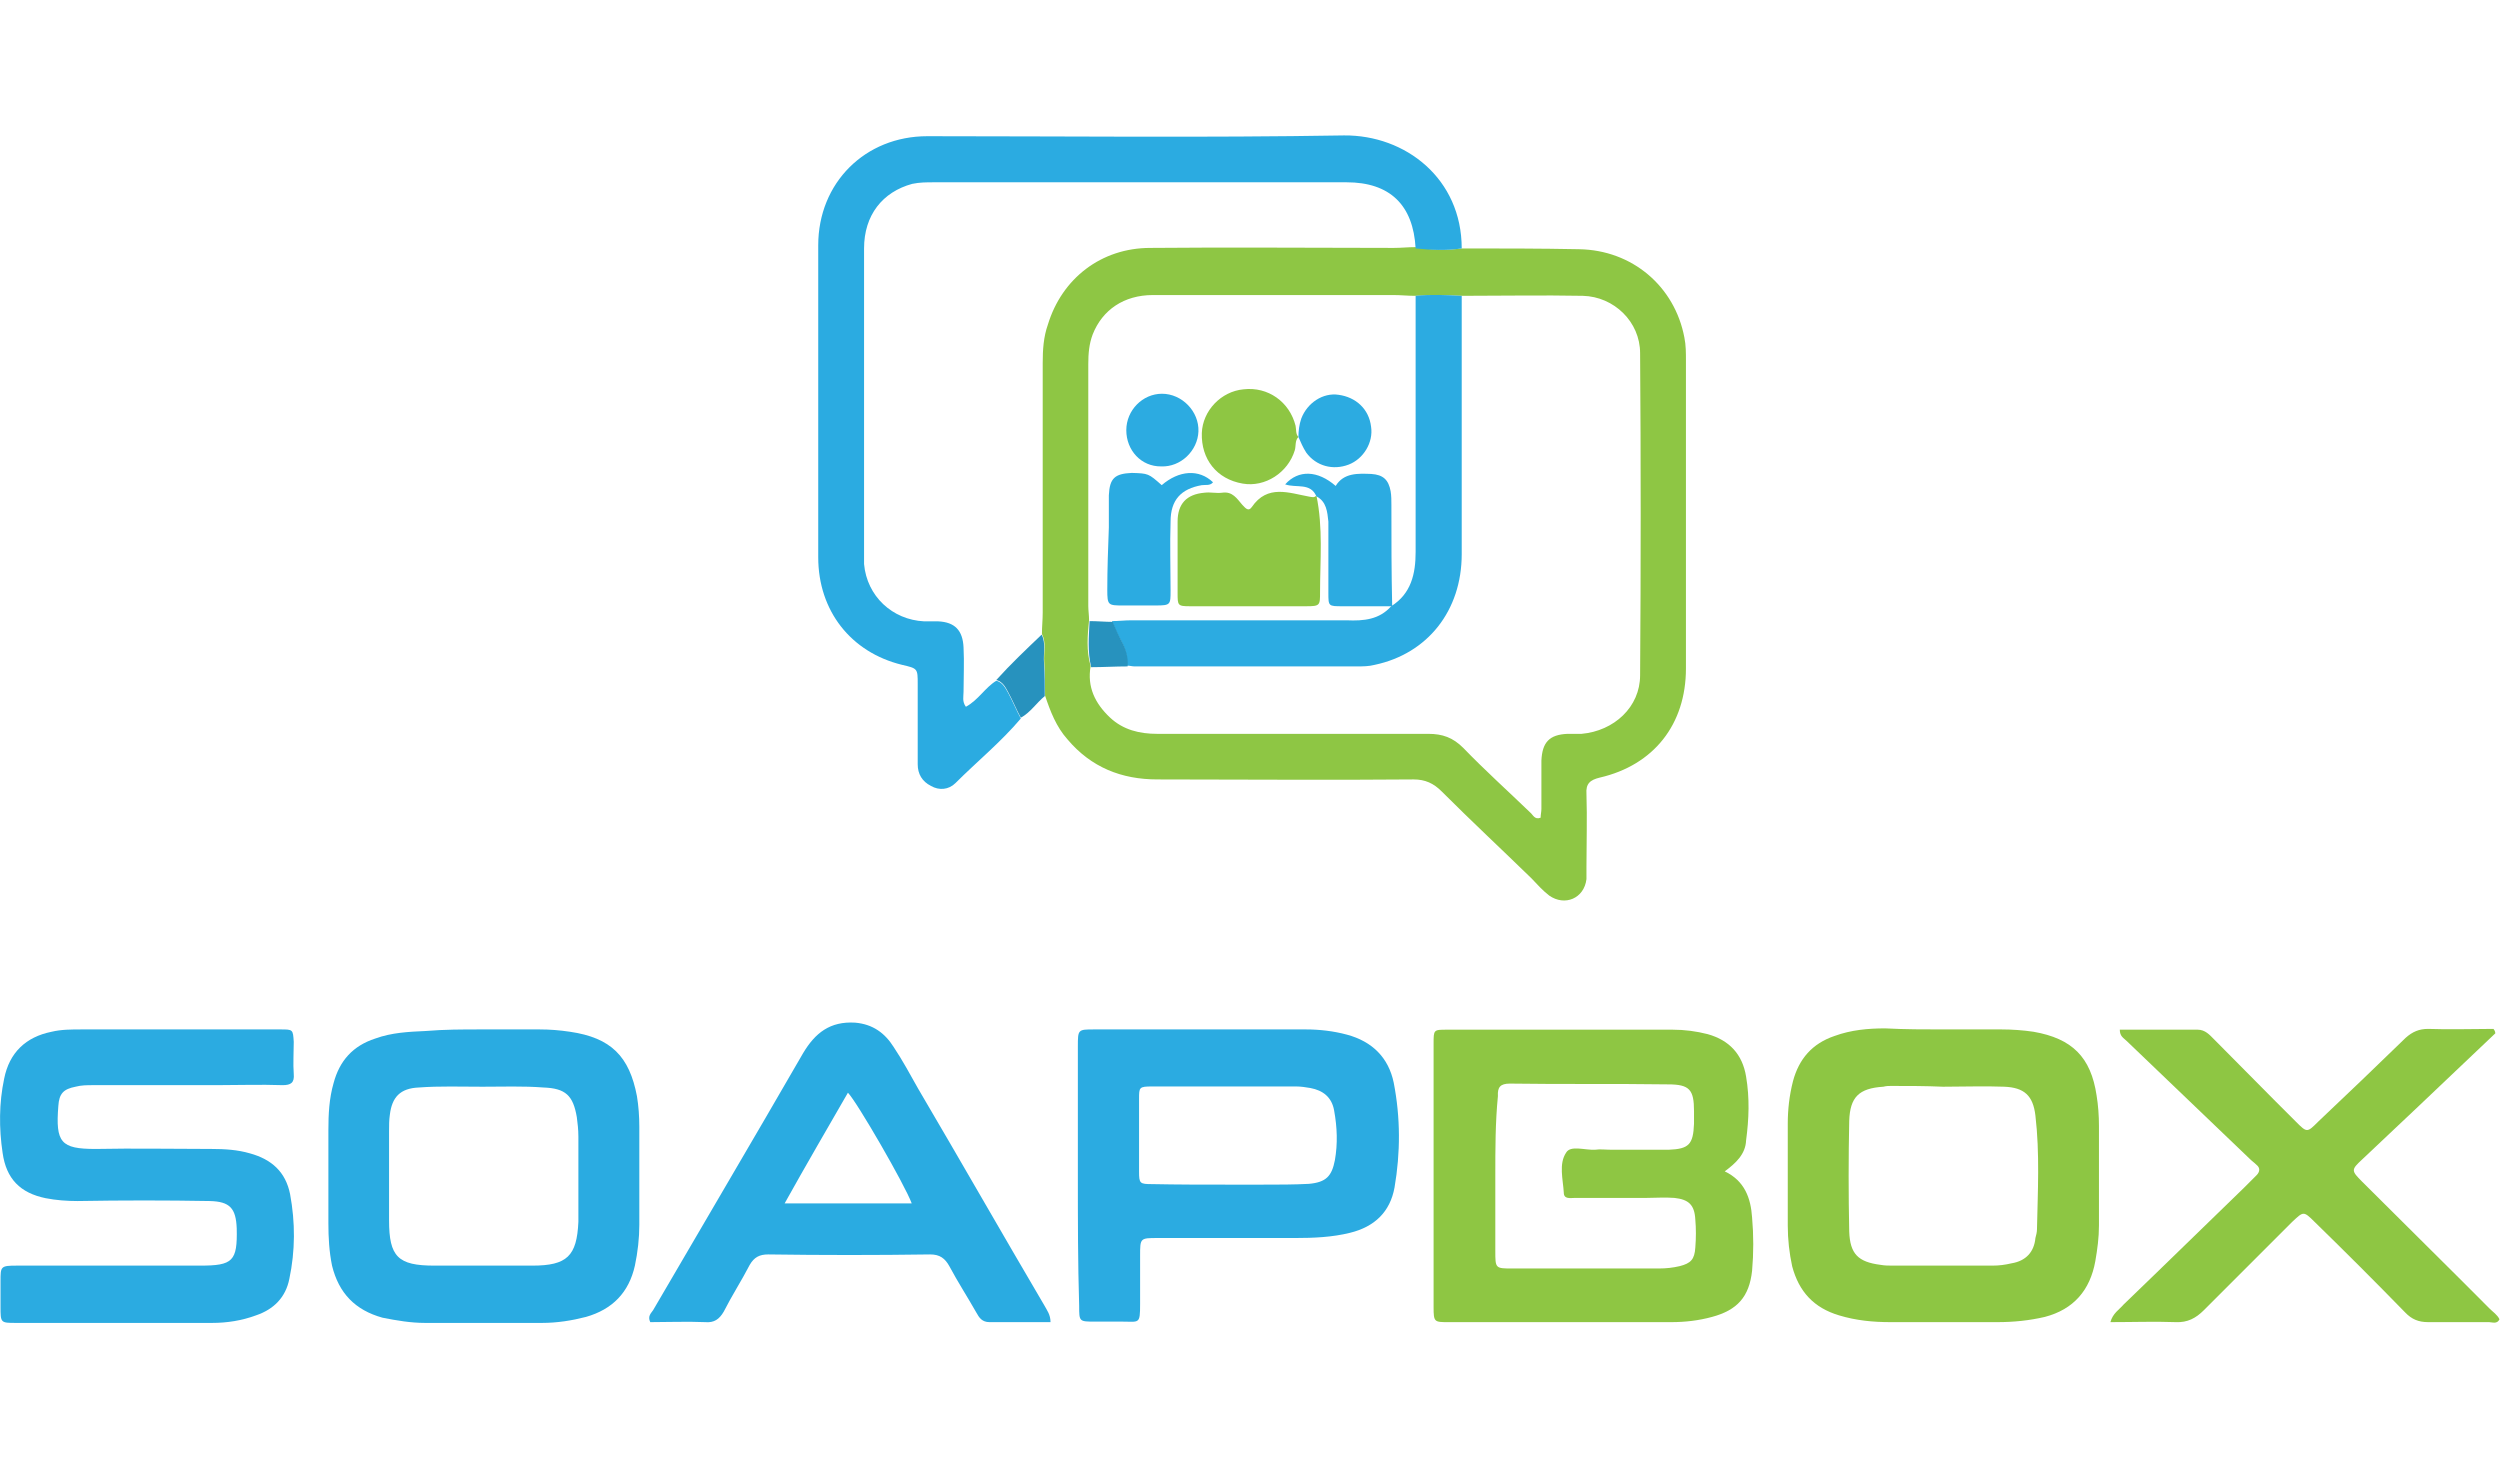 <?xml version="1.0" encoding="utf-8"?>
<!-- Generator: Adobe Illustrator 18.0.0, SVG Export Plug-In . SVG Version: 6.00 Build 0)  -->
<!DOCTYPE svg PUBLIC "-//W3C//DTD SVG 1.1//EN" "http://www.w3.org/Graphics/SVG/1.1/DTD/svg11.dtd">
<svg version="1.1" id="Layer_1" xmlns="http://www.w3.org/2000/svg" xmlns:xlink="http://www.w3.org/1999/xlink" x="0px" y="0px"
	 viewBox="0 0 960 560" enable-background="new 0 0 960 560" xml:space="preserve">
<g>
	<path fill="#8EC644" d="M561.3,95.4c15.1,0,30.2,0,45,0.3c20.5,0.3,36.8,14.3,40.5,33.9c0.6,2.9,0.6,6,0.6,8.8c0,39.3,0,79,0,118.3
		c0,21.4-12.3,37.1-33.1,41.9c-3.7,0.9-5.4,2.3-5.1,6.3c0.3,9.4,0,18.8,0,27.9c0,1.7,0,3.1,0,4.8c-0.9,7.4-8.3,10.5-14.3,6.3
		c-2.6-2-4.6-4.3-6.8-6.6c-11.4-11.1-23.1-22-34.5-33.4c-3.1-3.1-6.3-4.6-10.8-4.6c-32.8,0.3-65.6,0-98.4,0
		c-13.7,0-25.4-4.6-34.5-15.4c-4.3-4.8-6.6-10.8-8.6-16.8c0-4.3,0-8.6-0.3-12.8c-0.3-3.7,0.9-7.4-0.9-10.8c0-2.9,0.3-5.4,0.3-8.3
		c0-31.9,0-63.9,0-95.8c0-5.1,0.3-10,2-14.8c5.4-17.7,20.5-29.4,39.3-29.4c31.1-0.3,62.4,0,93.5,0c2.9,0,5.4-0.3,8.3-0.3
		C549.4,96,555.3,96.2,561.3,95.4z M543.4,113.6c-2.9,0-5.4-0.3-8.3-0.3c-30.8,0-61.6,0-92.4,0c-11.1,0-19.4,5.7-23.1,15.1
		c-1.4,3.7-1.7,7.4-1.7,11.4c0,31.1,0,62.2,0,92.9c0,1.7,0.3,3.7,0.3,5.4c-0.6,6-1.1,11.7,0.6,17.7c-1.4,8,1.7,14.3,7.4,19.7
		c5.1,4.8,11.4,6.3,18.2,6.3c34.8,0,69.3,0,104.1,0c5.4,0,9.4,1.4,13.4,5.4c8.3,8.6,17.1,16.5,25.7,24.8c1.1,0.9,1.7,2.9,4,2
		c0-1.1,0.3-2.3,0.3-3.4c0-6.3,0-12.3,0-18.5c0.3-7.1,3.1-10,10-10.3c1.7,0,3.7,0,5.4,0c12.5-1.1,22.5-10.3,22.5-22.5
		c0.3-41.3,0.3-82.7,0-123.7c0-12-10-21.7-22-22c-15.4-0.3-31.1,0-46.5,0C555.3,113.3,549.4,113.3,543.4,113.6z"/>
	<path fill="#2BABE1" d="M561.3,95.4c-6,0.9-12,0.6-17.7,0c-0.9-16.8-10-25.4-26.5-25.4c-52.7,0-105.8,0-158.5,0
		c-2.9,0-5.4,0-8.3,0.6c-11.4,3.1-18.5,12-18.5,24.8c0,39.3,0,78.4,0,117.8c0,1.1,0,2.3,0,3.4c1.1,12.3,10.8,21.4,23.1,22
		c1.7,0,3.7,0,5.4,0c6.3,0.3,9.4,3.4,9.7,10c0.3,5.7,0,11.4,0,17.1c0,1.7-0.6,3.7,0.9,5.7c4.8-2.6,7.4-7.4,11.7-10
		c2.3,0.6,3.4,2.6,4.6,4.8c1.7,3.1,3.1,6.6,4.8,9.7c-7.7,9.1-16.8,16.5-25.1,24.8c-2.6,2.6-6.3,2.9-9.4,1.1
		c-3.4-1.7-5.1-4.6-5.1-8.3c0-10.3,0-20.5,0-30.8c0-6,0-6-6-7.4c-19.7-4.8-32.2-20.8-32.2-41.3c0-39.9,0-79.8,0-119.8
		c0-24,18-41.9,41.9-41.9c53.3,0,106.6,0.6,160-0.3C539.7,51.8,561.3,68.6,561.3,95.4z"/>
	<path fill="#8EC643" d="M662.3,449.8c7.7,3.7,10,10.3,10.5,17.7c0.6,6.8,0.6,13.7,0,20.5c-1.1,10-5.7,15.1-15.4,17.7
		c-5.1,1.4-10.3,2-15.7,2c-28.5,0-57,0-85.5,0c-5.4,0-5.7,0-5.7-5.7c0-33.6,0-67.6,0-101.2c0-5.4,0-5.4,5.1-5.4
		c28.8,0,57.9,0,86.7,0c4.6,0,9.1,0.6,13.4,1.7c8.3,2.3,13.4,7.7,14.8,16.3c1.4,8.3,1.1,16.3,0,24.5
		C670.3,443.2,666.5,446.7,662.3,449.8z M574.2,451.5c0,9.7,0,19.1,0,28.8c0,6.8,0,6.8,6.6,6.8c18.8,0,37.4,0,56.2,0
		c2.9,0,5.4-0.3,8-0.9c4.3-1.1,5.7-2.6,6-7.1c0.3-3.7,0.3-7.4,0-10.8c-0.3-5.7-2.6-7.7-8-8.3c-3.7-0.3-7.4,0-10.8,0
		c-9.1,0-18.2,0-27.4,0c-1.7,0-4.3,0.6-4.3-2c-0.3-5.1-2-11.1,0.9-15.4c1.7-2.9,7.1-0.9,11.1-1.1c2-0.3,4,0,6.3,0c7.4,0,14.5,0,22,0
		c7.7-0.3,9.4-2,9.7-10c0-1.7,0-3.1,0-4.8c0-8.3-1.7-10.3-10-10.3c-20.2-0.3-40.5,0-60.7-0.3c-3.7,0-4.8,1.4-4.6,4.8
		C574.2,431,574.2,441.2,574.2,451.5z"/>
	<path fill="#2BABE1" d="M67.2,395.3c13.4,0,26.8,0,40.5,0c4.8,0,4.8,0,5.1,4.8c0,4-0.3,8.3,0,12.3c0.3,3.4-1.1,4.3-4.3,4.3
		c-8.6-0.3-16.8,0-25.4,0c-15.7,0-31.4,0-47.3,0c-2.3,0-4.6,0-6.8,0.6c-4.6,0.9-6.3,2.6-6.6,7.4c-1.1,14,0.9,16.5,14.3,16.5
		c14.8-0.3,29.7,0,44.5,0c5.1,0,10,0.3,14.8,1.7c8.3,2.3,13.7,7.1,15.4,15.7c2,10.8,2,21.7-0.3,32.5c-1.4,7.1-6,11.7-12.8,14
		c-5.4,2-11.1,2.9-16.8,2.9c-25.1,0-50.2,0-75.3,0c-6,0-6,0-6-6.3c0-3.1,0-6.3,0-9.7c0-5.7,0-6,6.3-6c23.4,0,47,0,70.4,0
		c12.5,0,14.3-1.7,14-14.3c-0.3-7.7-2.6-10.3-10.3-10.5c-16.8-0.3-33.6-0.3-50.8,0c-4,0-8.3-0.3-12.3-1.1c-9.7-2-15.1-7.4-16.5-17.4
		c-1.4-9.4-1.4-19.1,0.6-28.5c2-10,8.3-16,18.2-18c3.7-0.9,7.7-0.9,11.7-0.9C43.6,395.3,55.2,395.3,67.2,395.3z"/>
	<path fill="#8DC643" d="M746.1,395.3c7.4,0,15.1,0,22.5,0c4,0,8.3,0.3,12.3,0.9c14.8,2.6,22,9.7,24.2,24.5
		c0.6,3.7,0.9,7.7,0.9,11.7c0,12.8,0,25.7,0,38.2c0,4.6-0.6,9.1-1.4,13.7c-2,11.1-8.3,18.5-19.4,21.4c-6,1.4-12,2-18.2,2
		c-13.7,0-27.4,0-41.1,0c-6.6,0-13.1-0.6-19.7-2.6c-9.7-2.9-15.4-9.1-18-18.8c-1.1-5.1-1.7-10.3-1.7-15.7c0-13.1,0-25.9,0-39.1
		c0-5.4,0.6-10.8,2-16.3c2.3-8.6,7.4-14.5,16-17.4c6.3-2.3,12.8-2.9,19.4-2.9C731.6,395.3,739,395.3,746.1,395.3z M746.1,417.3
		L746.1,417.3c-6.6-0.3-13.1-0.3-20-0.3c-0.9,0-1.7,0-2.9,0.3c-9.4,0.6-12.8,4-13.1,13.1c-0.3,14.3-0.3,28.2,0,42.5
		c0.3,8.6,3.4,11.7,12,12.8c1.7,0.3,3.1,0.3,4.8,0.3c12.8,0,25.4,0,38.2,0c2.6,0,4.8-0.3,7.4-0.9c5.4-0.9,8.6-4.3,9.1-9.7
		c0.3-1.1,0.6-2.3,0.6-3.4c0.3-14.5,1.1-29.1-0.6-43.6c-0.9-7.7-4.3-10.8-12-11.1C762.1,417,754.1,417.3,746.1,417.3z"/>
	<path fill="#2AABE1" d="M184.7,395.3c7.4,0,15.1,0,22.5,0c4,0,7.7,0.3,11.7,0.9c15.7,2.3,22.8,9.4,25.7,24.8
		c0.6,3.7,0.9,7.7,0.9,11.7c0,12.5,0,25.1,0,37.6c0,5.1-0.6,10.5-1.7,15.7c-2.3,10.3-8.6,16.8-18.8,19.7c-5.4,1.4-11.1,2.3-16.8,2.3
		c-15.1,0-30.2,0-45,0c-5.4,0-10.8-0.9-16.3-2c-10.5-2.9-16.8-9.4-19.4-20c-1.1-5.4-1.4-10.8-1.4-16.3c0-12,0-23.7,0-35.6
		c0-6.3,0.3-12.3,2-18.2c2.3-8.6,7.4-14.3,16-17.1c6.3-2.3,12.8-2.6,19.4-2.9C170.7,395.3,177.6,395.3,184.7,395.3z M185.3,417.3
		L185.3,417.3c-8.3,0-16.5-0.3-24.5,0.3c-7.1,0.3-10.3,3.7-11.1,10.5c-0.3,2-0.3,4-0.3,6.3c0,11.4,0,22.8,0,34.2
		c0,14,3.4,17.4,17.4,17.4c12.5,0,25.1,0,37.6,0c13.4,0,17.1-3.7,17.7-16.8c0-0.9,0-1.7,0-2.9c0-10,0-20,0-29.9
		c0-2.6-0.3-5.1-0.6-7.4c-1.4-8.3-4.3-11.1-12.8-11.4C200.9,417,193,417.3,185.3,417.3z"/>
	<path fill="#2BABE1" d="M413.9,451.8c0-16.5,0-33.4,0-49.9c0-6.6,0-6.6,6.3-6.6c27.1,0,54.2,0,81.3,0c5.1,0,10.5,0.6,15.7,2
		c9.7,2.6,16,8.8,18,18.5c2.6,13.4,2.6,26.8,0.3,40.2c-1.7,9.4-7.7,15.1-17.1,17.4c-6.8,1.7-14,2-21.1,2c-17.7,0-35.1,0-52.7,0
		c-6.8,0-6.8,0-6.8,6.8c0,6.3,0,12.3,0,18.5c0,8-0.3,6.8-7.1,6.8c-3.4,0-6.8,0-10.3,0c-6,0-6,0-6-6
		C413.9,485.1,413.9,468.3,413.9,451.8z M471.2,454.9c4.6,0,9.1,0,13.7,0c6,0,12,0,17.7-0.3c6.6-0.6,8.8-2.9,10-9.1
		c1.1-6.3,0.9-12.5-0.3-19.1c-0.9-5.1-4.3-7.7-9.1-8.6c-1.7-0.3-3.7-0.6-5.4-0.6c-18.5,0-37.1,0-55.3,0c-5.1,0-5.1,0.3-5.1,4.8
		c0,9.4,0,18.8,0,27.9c0,4.6,0.3,4.8,5.1,4.8C452.1,454.9,461.8,454.9,471.2,454.9z"/>
	<path fill="#8EC643" d="M958.2,396.8c-10,9.4-19.7,18.8-29.7,28.2c-7.1,6.8-14.3,13.4-21.4,20.2c-4.3,4-4.3,4.3,0,8.6
		c16.3,16.3,32.8,32.5,49,48.8c1.1,1.1,2.9,2.3,3.7,4c-0.9,2-2.9,1.1-4,1.1c-7.7,0-15.4,0-23.4,0c-3.7,0-6.3-1.1-8.8-3.7
		c-11.4-11.7-23.1-23.4-34.8-34.8c-4.3-4.3-4.3-4-8.6,0c-11.4,11.4-22.5,22.5-33.9,33.9c-3.1,3.1-6.3,4.8-10.8,4.6
		c-8.3-0.3-16.3,0-25.1,0c0.9-3.4,3.4-4.8,5.1-6.8c15.4-14.8,30.8-29.9,46.2-44.8c1.7-1.7,3.1-3.1,4.8-4.8c1.4-1.4,1.4-2.9,0-4
		c-0.9-0.9-1.7-1.4-2.6-2.3c-15.7-15.1-31.6-30.2-47.3-45.3c-1.1-1.1-2.6-1.7-2.6-4.3c10,0,20,0,29.9,0c2.9,0,4.6,2,6.3,3.7
		c10.5,10.5,20.8,21.1,31.4,31.6c4.3,4.3,4.3,4.3,8.6,0c11.1-10.5,22.5-21.4,33.6-32.2c2.6-2.3,5.1-3.4,8.6-3.4
		c8.3,0.3,16.8,0,25.1,0C957.9,395.6,958.2,396.2,958.2,396.8z"/>
	<path fill="#2AABE1" d="M403.4,507.7c-8,0-15.7,0-23.4,0c-2.9,0-4-1.7-5.1-3.7c-3.4-6-7.1-11.7-10.3-17.7c-1.7-3.1-3.7-4.6-7.4-4.6
		c-20.8,0.3-41.3,0.3-62.2,0c-3.4,0-5.4,1.1-7.1,4c-3.1,6-6.8,11.7-10,18c-1.7,2.9-3.7,4.3-7.1,4c-7.1-0.3-14,0-21.1,0
		c-1.1-2.3,0.3-3.4,1.1-4.6c19.1-32.8,38.5-65.6,57.6-98.7c4.6-7.7,10.3-12.3,20-11.7c6.8,0.6,11.4,4,14.8,9.4
		c3.4,5.1,6.3,10.5,9.4,16c16.3,27.7,32.2,55.6,48.5,83.3C402,503.1,403.4,504.8,403.4,507.7z M301.3,462.1c17.1,0,32.8,0,48.8,0
		c-2.6-7.1-21.1-39.1-24.5-42.5C317.6,433.5,309.6,447.2,301.3,462.1z"/>
	<path fill="#2792BE" d="M392,275.6c-1.7-3.1-3.1-6.6-4.8-9.7c-1.1-2-2-4-4.6-4.8c5.4-6,11.4-11.7,17.4-17.4
		c1.7,3.4,0.6,7.1,0.9,10.8c0.3,4.3,0.3,8.6,0.3,12.8C398,269.9,395.7,273.6,392,275.6z"/>
	<path fill="none" d="M400.2,243.9c-6.3,5.4-12,11.1-17.4,17.4c-4.3,2.6-7.1,7.4-11.7,10c-1.4-2-0.9-4-0.9-5.7c0-5.7,0-11.4,0-17.1
		c-0.3-6.6-3.4-9.7-9.7-10c-1.7,0-3.7,0-5.4,0c-12.3-0.6-22-9.7-23.1-22c0-1.1,0-2.3,0-3.4c0-39.3,0-78.4,0-117.8
		c0-12.8,6.8-21.7,18.5-24.8c2.6-0.6,5.4-0.6,8.3-0.6c52.7,0,105.8,0,158.5,0c16.5,0,25.7,8.8,26.5,25.4c-2.9,0-5.4,0.3-8.3,0.3
		c-31.1,0-62.4,0-93.5,0c-18.5,0-33.9,11.7-39.3,29.4c-1.4,4.8-2,9.7-2,14.8c0,31.9,0,63.9,0,95.8
		C400.5,238.5,400.2,241.1,400.2,243.9z"/>
	<path fill="none" d="M561.3,113.6c15.4,0,31.1-0.6,46.5,0c12,0.3,22,10,22,22c0.3,41.3,0.3,82.7,0,123.7c0,12-10,21.4-22.5,22.5
		c-1.7,0.3-3.7,0-5.4,0c-6.8,0.3-9.7,3.1-10,10.3c0,6.3,0,12.3,0,18.5c0,1.1,0,2.3-0.3,3.4c-2.3,0.9-3.1-1.1-4-2
		c-8.6-8.3-17.4-16.3-25.7-24.8c-3.7-4-8-5.4-13.4-5.4c-34.8,0.3-69.3,0-104.1,0c-6.8,0-13.1-1.4-18.2-6.3
		c-5.7-5.1-8.8-11.7-7.4-19.7c4.6,0,9.4-0.3,14-0.3c0.9,0,1.7,0.3,2.9,0.3c28.5,0,57,0,85.5,0c2.3,0,4.6-0.3,6.8-0.6
		c20.2-4.3,33.4-20.8,33.4-42.5C561.3,179.8,561.3,146.7,561.3,113.6z"/>
	<path fill="none" d="M418.5,238.5c0-1.7-0.3-3.7-0.3-5.4c0-31.1,0-62.2,0-92.9c0-4,0.3-7.7,1.7-11.4c3.7-9.4,12-15.1,23.1-15.1
		c30.8,0,61.6,0,92.4,0c2.9,0,5.4,0.3,8.3,0.3c0,32.8,0,65.6,0,98.4c0,8.3-1.7,16-9.4,20.8c0-12.8,0-25.9-0.3-38.8
		c0-1.7,0-3.7-0.3-5.4c-0.6-4.3-2.9-6.3-7.4-6.6c-5.1-0.3-10.3-0.9-13.7,4.6c-6.8-6-14.3-6.3-19.4-0.6c4,1.4,9.4-0.6,12,4.6
		c-0.9,0.9-1.4,0.3-2.6,0.3c-8-1.7-16-4.8-22,4c-1.4,2-2.9,0.3-3.7-0.9c-2-2.6-3.7-5.1-7.7-4.6c-2.3,0.3-4.6,0-6.8,0
		c-6.8,0.6-10.3,4.3-10.3,11.1c-0.3,9.1-0.3,18.2,0,27.4c0,4.8,0.3,4.8,4.8,5.1c14.8,0,29.7,0,44.5,0c5.1,0,5.4,0,5.4-5.4
		c-0.3-12.3,1.1-24.8-1.4-37.1c4.3,2,4.3,6,4.3,10c0,9.1,0,18.2,0,27.4c0,5.1,0,5.1,5.4,5.1c6.3,0,12.8,0,19.1,0
		c-4.6,5.1-10.5,5.7-16.8,5.7c-27.7,0-55,0-82.7,0c-2.6,0-4.8,0.3-7.4,0.3C424.5,238.8,421.3,238.5,418.5,238.5z M498.6,167.8
		c-1.1-1.1-0.9-2.9-1.4-4.6c-2.3-9.1-10.5-14.8-20-14c-8.6,0.9-15.7,8.3-16,16.8c-0.6,10,5.7,17.4,15.7,19.4
		c8.6,1.4,17.4-4.3,20-12.8C497.5,171.2,497.2,169.2,498.6,167.8c1.1,1.7,1.7,4,3.1,5.7c4,5.4,10.3,7.1,16.3,4.6
		c6-2.3,9.7-8.6,8.6-14.5c-1.1-6.8-6-11.7-12.5-12.3c-6-0.6-12,3.1-14.3,9.1C498.9,163,498.6,165.2,498.6,167.8z M446.1,186.3
		c-5.1-4.8-5.1-4.8-11.7-4.6c-6.6,0.3-8.6,2.3-8.8,8.6c0,4,0,8.3,0,12.3c0,8-0.6,16-0.6,24c0,6,0,6,6.3,6c4,0,8.3,0,12.3,0
		c5.7,0,5.7,0,5.7-5.7c0-8.8,0-17.7,0-26.5c0.3-8.3,4-12.5,12-14c1.4-0.3,3.1,0.3,4.3-1.1C460.4,180.4,452.7,180.6,446.1,186.3z
		 M432.5,165.2c0,8,5.7,14,13.4,14.3c7.4,0.3,14.3-6,14.3-13.4c0.3-8-6.3-14.5-14-14.5C438.7,151.3,432.7,157.5,432.5,165.2z"/>
	<path fill="#2CABE1" d="M534.2,232.8c7.7-4.8,9.4-12.5,9.4-20.8c0-32.8,0-65.6,0-98.4c6-0.6,12-0.3,17.7,0c0,33.1,0,66.1,0,99.2
		c0,21.7-13.1,38.2-33.4,42.5c-2.3,0.6-4.6,0.6-6.8,0.6c-28.5,0-57,0-85.5,0c-0.9,0-1.7-0.3-2.9-0.3c0.3-3.4-0.6-6.6-2.3-9.7
		c-1.4-2.3-2.3-4.8-3.4-7.4c2.6,0,4.8-0.3,7.4-0.3c27.7,0,55,0,82.7,0C523.7,238.5,529.7,237.9,534.2,232.8L534.2,232.8z"/>
	<path fill="#2792BE" d="M427.3,238.8c1.1,2.6,2,4.8,3.4,7.4c1.7,3.1,2.6,6.3,2.3,9.7c-4.6,0-9.4,0.3-14,0.3
		c-1.4-6-0.9-11.7-0.6-17.7C421.3,238.5,424.5,238.8,427.3,238.8z"/>
	<path fill="none" d="M574.2,451.5c0-10.3,0-20.5,0-30.8c0-3.4,1.1-4.8,4.6-4.8c20.2,0.3,40.5,0,60.7,0.3c8.3,0,10,2,10,10.3
		c0,1.7,0,3.1,0,4.8c-0.3,8-1.7,9.7-9.7,10c-7.4,0.3-14.5,0-22,0c-2,0-4,0-6.3,0c-3.7,0.3-9.1-2-11.1,1.1
		c-2.6,4.3-0.9,10.3-0.9,15.4c0,2.6,2.6,2,4.3,2c9.1,0,18.2,0,27.4,0c3.7,0,7.4,0,10.8,0c5.4,0.3,7.7,2.6,8,8.3
		c0.3,3.7,0.3,7.4,0,10.8c-0.3,4.6-1.4,6-6,7.1c-2.6,0.6-5.4,0.9-8,0.9c-18.8,0-37.4,0-56.2,0c-6.6,0-6.6,0-6.6-6.8
		C574.2,470.6,574.2,460.9,574.2,451.5z"/>
	<path fill="none" d="M746.1,417.3c8,0,16-0.3,24,0c8,0.3,11.1,3.4,12,11.1c1.7,14.5,0.9,29.1,0.6,43.6c0,1.1-0.3,2.3-0.6,3.4
		c-0.9,5.4-3.7,8.6-9.1,9.7c-2.6,0.6-4.8,0.9-7.4,0.9c-12.8,0-25.4,0-38.2,0c-1.7,0-3.1,0-4.8-0.3c-8.6-1.1-11.7-4.3-12-12.8
		c-0.3-14.3-0.3-28.2,0-42.5c0.3-9.1,3.7-12.5,13.1-13.1c0.9,0,1.7-0.3,2.9-0.3C733,417.3,739.5,417.3,746.1,417.3L746.1,417.3z"/>
	<path fill="none" d="M185.3,417.3c7.7,0,15.4-0.3,23.1,0c8.3,0.3,11.1,3.1,12.8,11.4c0.6,2.6,0.6,4.8,0.6,7.4c0,10,0,20,0,29.9
		c0,0.9,0,1.7,0,2.9c-0.6,13.1-4.3,16.8-17.7,16.8c-12.5,0-25.1,0-37.6,0c-14,0-17.1-3.4-17.4-17.4c0-11.4,0-22.8,0-34.2
		c0-2,0-4,0.3-6.3c0.9-6.8,4-10.3,11.1-10.5C169,417.3,177.3,417.6,185.3,417.3L185.3,417.3z"/>
	<path fill="none" d="M471.2,454.9c-9.7,0-19.1,0-28.8,0c-5.1,0-5.1-0.3-5.1-4.8c0-9.4,0-18.8,0-27.9c0-4.6,0.3-4.8,5.1-4.8
		c18.5,0,37.1,0,55.3,0c1.7,0,3.7,0,5.4,0.6c4.8,0.9,8.3,3.4,9.1,8.6c1.1,6.3,1.4,12.8,0.3,19.1c-1.1,6.3-3.7,8.6-10,9.1
		c-6,0.6-12,0.3-17.7,0.3C480.4,454.9,475.8,454.9,471.2,454.9z"/>
	<path fill="none" d="M301.3,462.1c8.3-14.8,16.3-28.5,24.2-42.5c3.7,3.1,22.2,35.4,24.5,42.5C334.1,462.1,318.4,462.1,301.3,462.1z
		"/>
	<path fill="#8DC643" d="M505.5,190.3c2.6,12.3,1.4,24.8,1.4,37.1c0,5.1,0,5.4-5.4,5.4c-14.8,0-29.7,0-44.5,0
		c-4.8,0-4.8-0.3-4.8-5.1c0-9.1,0-18.2,0-27.4c0-6.8,3.4-10.5,10.3-11.1c2.3-0.3,4.6,0.3,6.8,0c4-0.6,5.7,2.3,7.7,4.6
		c1.1,1.1,2.3,2.9,3.7,0.9c6-8.8,14.3-5.4,22-4C504,190.9,504.6,191.2,505.5,190.3L505.5,190.3z"/>
	<path fill="#2CABE1" d="M505.5,190.6c-2.3-5.4-7.7-3.1-12-4.6c5.1-5.7,12.5-5.4,19.4,0.6c3.1-5.1,8.6-4.8,13.7-4.6
		c4.6,0.3,6.6,2.3,7.4,6.6c0.3,1.7,0.3,3.7,0.3,5.4c0,12.8,0,25.9,0.3,38.8l0,0c-6.3,0-12.8,0-19.1,0c-5.4,0-5.4,0-5.4-5.1
		c0-9.1,0-18.2,0-27.4C509.7,196.6,509.4,192.6,505.5,190.6C505.5,190.3,505.5,190.6,505.5,190.6z"/>
	<path fill="#2BABE1" d="M446.1,186.3c6.6-5.7,14.3-6.3,19.7-1.1c-1.1,1.4-2.9,0.9-4.3,1.1c-8,1.4-12,5.7-12,14
		c-0.3,8.8,0,17.7,0,26.5c0,5.4,0,5.7-5.7,5.7c-4,0-8.3,0-12.3,0c-6,0-6.3,0-6.3-6c0-8,0.3-16,0.6-24c0-4,0-8.3,0-12.3
		c0.3-6.6,2.3-8.3,8.8-8.6C441,181.8,441,181.8,446.1,186.3z"/>
	<path fill="#8EC643" d="M498.6,167.8c-1.4,1.4-0.9,3.4-1.4,5.1c-2.6,8.6-11.4,14.3-20,12.8c-10-1.7-16-9.4-15.7-19.4
		c0.3-8.6,7.4-16,16-16.8c9.4-1.1,17.7,4.8,20,14C497.8,165,497.5,166.7,498.6,167.8L498.6,167.8z"/>
	<path fill="#2CABE1" d="M498.6,167.8L498.6,167.8c0-2.3,0.3-4.8,1.1-7.1c2.3-6,8.3-10,14.3-9.1c6.6,0.9,11.7,5.4,12.5,12.3
		c0.9,6-2.9,12.3-8.6,14.5c-6,2.3-12.5,0.6-16.3-4.6C500.3,171.8,499.5,169.8,498.6,167.8z"/>
	<path fill="#2CABE1" d="M432.5,165.2c0-7.7,6.3-14,13.7-14c7.7,0,14.3,6.8,14,14.5c-0.3,7.4-6.8,13.7-14.3,13.4
		C438.2,179.2,432.5,172.9,432.5,165.2z"/>
</g>
</svg>
